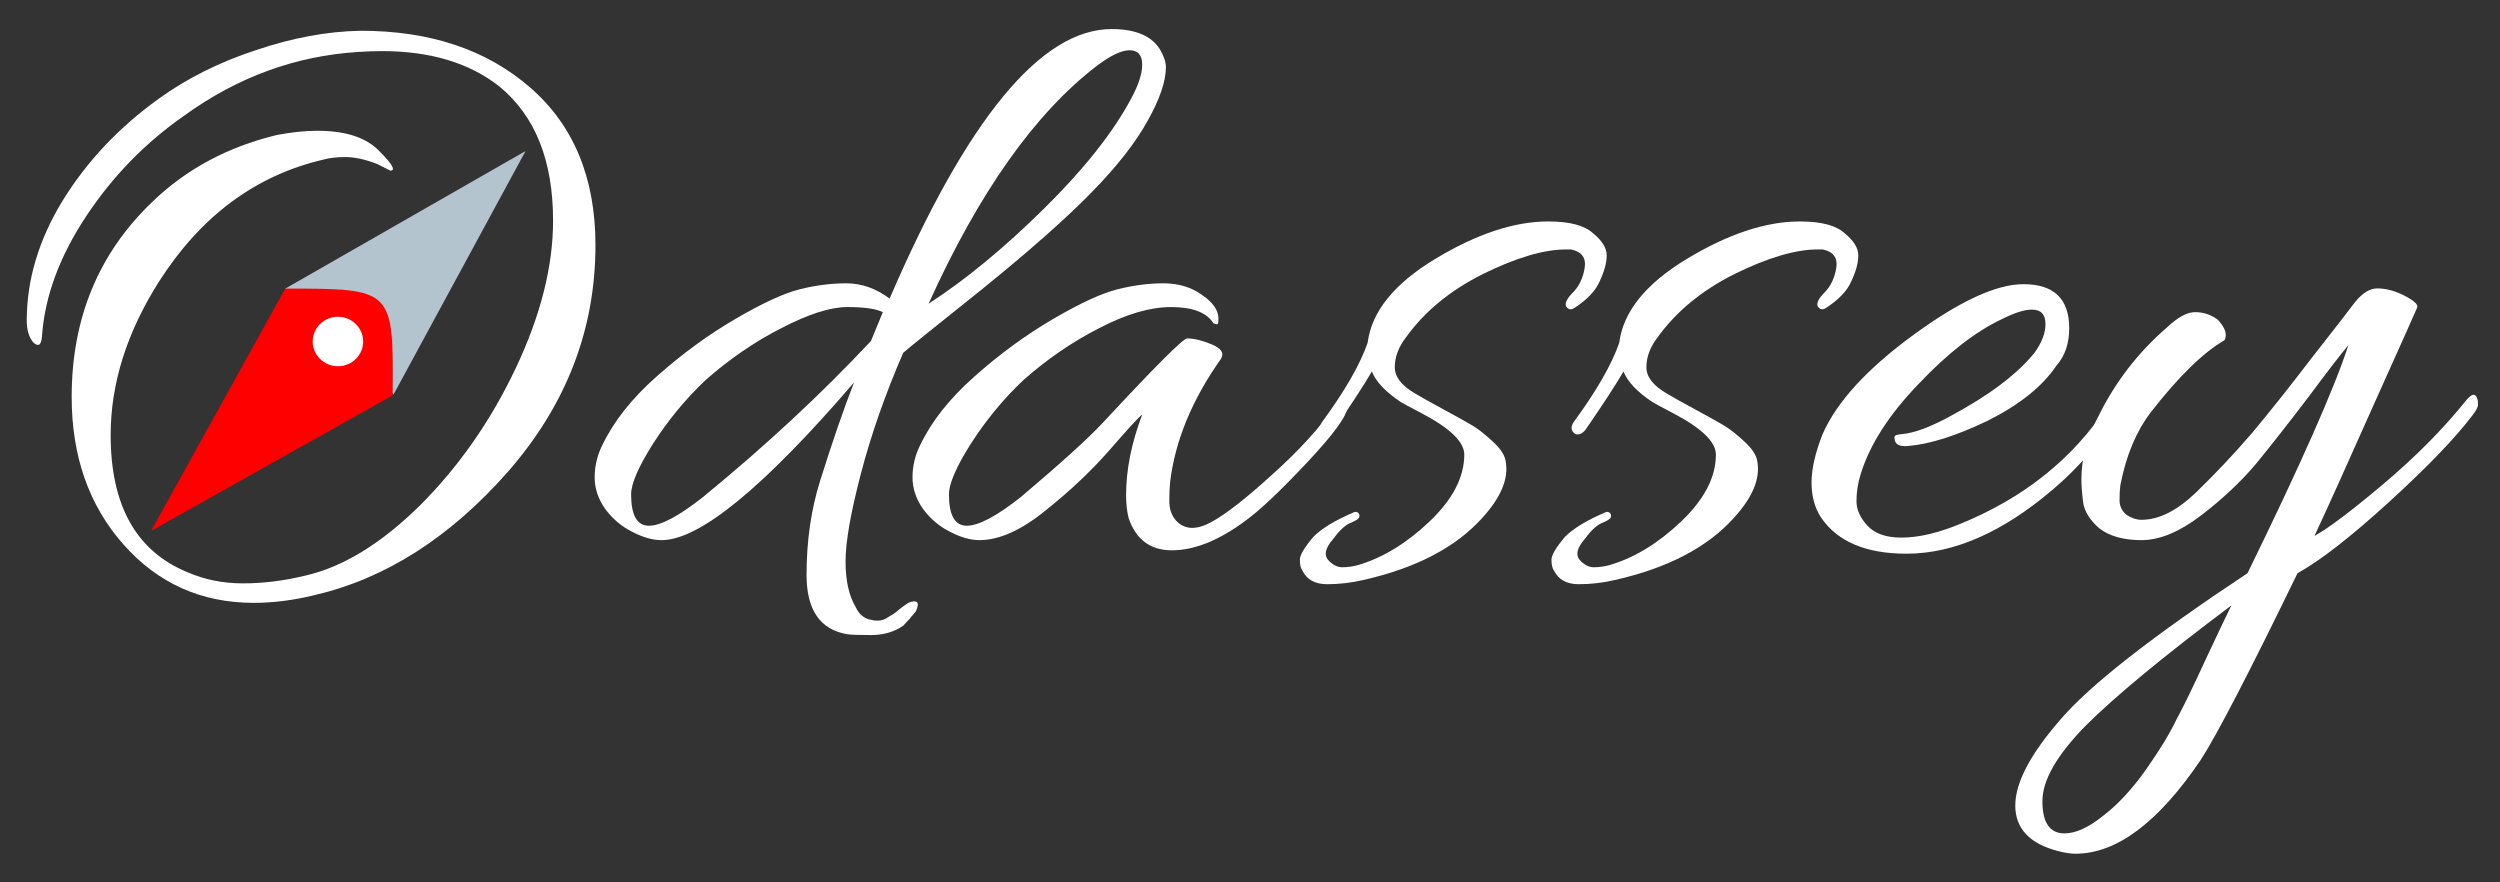 <?xml version="1.0" encoding="UTF-8" standalone="no"?>
<svg
   xmlns:dc="http://purl.org/dc/elements/1.1/"
   xmlns:cc="http://creativecommons.org/ns#"
   xmlns:rdf="http://www.w3.org/1999/02/22-rdf-syntax-ns#"
   xmlns:svg="http://www.w3.org/2000/svg"
   xmlns="http://www.w3.org/2000/svg"
   xmlns:sodipodi="http://sodipodi.sourceforge.net/DTD/sodipodi-0.dtd"
   xmlns:inkscape="http://www.inkscape.org/namespaces/inkscape"
   width="2176"
   height="768"
   viewBox="0 0 575.733 203.2"
   version="1.1"
   id="svg8"
   inkscape:version="1.0.1 (c497b03c, 2020-09-10)"
   sodipodi:docname="odassey_lg.svg">
  <rect x="0" y="0" width="575.733" height="203.2" fill="#333333" stroke="none"/>
  <defs
     id="defs2" />
  <sodipodi:namedview
     id="base"
     pagecolor="#000000"
     bordercolor="#666666"
     borderopacity="1.0"
     inkscape:pageopacity="0"
     inkscape:pageshadow="2"
     inkscape:zoom="0.28861823"
     inkscape:cx="1691.1537"
     inkscape:cy="786.16032"
     inkscape:document-units="px"
     inkscape:current-layer="layer1"
     inkscape:document-rotation="0"
     showgrid="false"
     inkscape:window-width="1680"
     inkscape:window-height="919"
     inkscape:window-x="1806"
     inkscape:window-y="25"
     inkscape:window-maximized="0"
     units="px" />
  <g
     inkscape:label="Ebene 1"
     inkscape:groupmode="layer"
     id="layer1">
    <g
       aria-label="Odassey"
       id="text835"
       style="font-style:normal;font-weight:normal;font-size:2.928px;line-height:1.25;font-family:sans-serif;fill:#ffffff;fill-opacity:1;stroke:none;stroke-width:0.073">
      <path
         d="m 137.13,56.466 q 0,29.082 -20.104,52.114 -20.104,22.837 -44.697,28.497 -7.222,1.757 -13.858,1.757 -18.152,0 -30.058,-13.468 -11.906,-13.468 -11.906,-33.962 0,-27.131 18.542,-44.892 11.711,-11.321 28.692,-15.42 5.075,-0.976 9.369,-0.976 9.759,0 14.248,4.684 4.489,4.489 2.537,4.489 l -3.123,-1.561 q -4.099,-1.561 -7.222,-1.561 -2.928,0 -5.075,0.586 -23.422,5.465 -37.866,28.106 -11.125,17.567 -11.125,35.328 0,24.398 17.762,31.62 5.856,2.537 12.687,2.537 7.027,0 14.248,-1.757 13.077,-2.928 26.545,-16.2 13.468,-13.468 22.056,-31.62 8.588,-18.152 8.588,-33.962 0,-20.69 -12.297,-30.839 -10.345,-8.198 -27.131,-8.198 -2.537,0 -5.465,0.195 Q 60.813,13.331 42.465,26.603 28.998,35.972 19.824,49.83 10.65,63.688 9.675,77.351 q -0.195,3.123 -1.952,1.561 -1.561,-1.757 -1.561,-5.075 0,-14.053 8.198,-27.521 8.393,-13.663 22.251,-23.617 9.759,-7.027 22.251,-11.125 12.687,-4.294 24.203,-4.489 24.008,0 39.037,13.077 15.029,13.077 15.029,36.304 z"
         style="font-style:normal;font-variant:normal;font-weight:normal;font-stretch:normal;font-size:195.184px;font-family:Allura;-inkscape-font-specification:'Allura, Normal';font-variant-ligatures:normal;font-variant-caps:normal;font-variant-numeric:normal;font-variant-east-asian:normal;fill:#ffffff;fill-opacity:1;stroke-width:0.073"
         id="path866" />
      <path
         d="m 151.198,86.72 q 8.783,-7.807 18.152,-13.273 9.369,-5.465 14.834,-6.831 5.465,-1.366 10.735,-1.366 5.27,0 9.954,3.513 26.74,-62.069 51.138,-62.069 8.198,0 11.125,4.684 1.366,2.342 1.366,4.099 0,4.88 -4.294,12.492 -4.099,7.417 -12.882,16.395 -8.783,8.978 -25.179,22.251 -16.395,13.077 -18.152,14.639 -6.246,14.444 -9.759,27.911 -3.513,13.468 -3.513,20.104 0,6.636 2.342,10.54 1.171,2.537 3.513,2.928 2.342,0.586 3.904,-0.586 1.757,-0.976 2.537,-1.757 0.976,-0.781 2.147,-1.561 1.366,-0.586 1.952,-0.195 0.586,0.39 -0.195,2.147 -1.561,1.952 -2.928,3.318 -3.123,2.147 -7.417,2.147 -4.099,0 -5.465,-0.195 -9.369,-1.561 -9.369,-13.663 0,-11.711 3.123,-21.665 4.294,-13.663 7.807,-22.641 -31.229,36.304 -44.307,36.304 -3.123,0 -6.831,-1.952 -3.513,-1.757 -6.051,-5.075 -2.537,-3.513 -2.537,-7.417 0,-3.904 1.757,-7.417 3.904,-8.198 12.492,-15.81 z m 52.114,-14.834 q -2.342,-1.171 -8.198,-1.171 -5.856,0 -15.224,4.88 -9.174,4.684 -17.371,11.906 -6.831,6.441 -12.101,14.639 -5.075,8.003 -5.075,11.711 0,7.222 4.099,7.222 4.099,0 12.492,-6.636 21.665,-17.762 38.646,-35.914 z M 260.501,22.699 q 2.537,-4.684 2.537,-7.807 0,-3.318 -2.928,-3.318 -2.733,0 -7.417,3.513 Q 231.224,31.483 213.852,69.934 226.539,61.736 240.397,48.073 254.255,34.41 260.501,22.699 Z"
         style="font-style:normal;font-variant:normal;font-weight:normal;font-stretch:normal;font-size:195.184px;font-family:Allura;-inkscape-font-specification:'Allura, Normal';font-variant-ligatures:normal;font-variant-caps:normal;font-variant-numeric:normal;font-variant-east-asian:normal;fill:#ffffff;fill-opacity:1;stroke-width:0.073"
         id="path868" />
      <path
         d="m 225.563,124.39 q -3.123,0 -6.831,-1.952 -3.513,-1.757 -6.051,-5.075 -2.537,-3.513 -2.537,-7.417 0,-3.904 1.757,-7.417 3.904,-8.198 12.492,-15.81 8.783,-7.807 18.152,-13.273 9.369,-5.465 14.834,-6.831 5.465,-1.366 10.54,-1.366 5.27,0 8.978,2.733 3.708,2.537 3.708,5.465 0,0.976 -0.195,1.171 -0.195,0.195 -0.976,-0.195 -2.342,-3.708 -9.759,-3.708 -7.222,0 -16.591,4.88 -9.174,4.684 -17.371,11.906 -6.831,6.441 -12.101,14.639 -5.075,8.003 -5.075,11.711 0,7.222 4.099,7.222 4.099,0 12.492,-6.636 13.858,-11.711 18.933,-17.176 17.957,-19.323 19.323,-19.323 2.342,0 5.66,1.366 3.318,1.366 2.147,3.318 -9.954,14.053 -11.711,28.302 -0.195,1.757 -0.195,4.489 0,2.733 1.561,4.489 2.928,3.123 8.003,0.39 5.075,-2.733 14.053,-10.93 9.174,-8.198 14.639,-16.005 0.781,-0.976 1.757,-0.39 0.976,0.39 0.976,0.781 0,2.928 -9.369,12.882 -9.174,9.759 -14.053,13.273 -9.174,6.831 -16.981,6.831 -7.417,0 -9.954,-7.417 -0.586,-2.342 -0.586,-5.27 0,-8.783 3.708,-18.542 -0.781,0.39 -7.222,7.807 -6.441,7.417 -15.029,14.248 -8.393,6.831 -15.224,6.831 z"
         style="font-style:normal;font-variant:normal;font-weight:normal;font-stretch:normal;font-size:195.184px;font-family:Allura;-inkscape-font-specification:'Allura, Normal';font-variant-ligatures:normal;font-variant-caps:normal;font-variant-numeric:normal;font-variant-east-asian:normal;fill:#ffffff;fill-opacity:1;stroke-width:0.073"
         id="path870" />
      <path
         d="m 306.961,124.195 q -2.537,2.928 -1.171,4.684 1.561,1.757 3.318,1.757 1.952,0 3.904,-0.586 8.393,-2.537 16.2,-9.954 8.003,-7.612 8.003,-15.42 0,-4.294 -9.564,-9.369 -4.489,-2.342 -5.075,-2.733 -5.27,-3.513 -6.636,-7.027 -2.733,4.684 -8.783,13.468 -1.366,1.561 -2.537,0.781 -1.171,-0.976 -0.195,-2.537 8.003,-10.93 10.54,-18.347 1.366,-10.735 15.615,-19.323 14.248,-8.588 25.959,-8.588 7.417,0 10.345,2.733 3.123,2.537 3.123,5.075 0,2.537 -1.561,5.856 -1.366,3.318 -5.856,6.246 -1.171,0.781 -1.952,-0.39 -0.39,-1.171 1.561,-3.123 2.147,-2.147 2.733,-5.66 0.586,-3.513 -3.123,-4.294 -0.586,0 -1.171,0 -7.612,0 -19.128,5.66 -11.321,5.66 -17.762,14.639 -2.537,3.318 -2.537,6.831 0,3.318 4.684,6.051 1.952,1.171 6.636,3.708 4.684,2.537 6.636,3.708 1.952,1.171 4.684,3.708 2.733,2.537 2.928,4.684 0.976,5.856 -5.465,12.882 -9.174,10.15 -27.326,14.248 -4.099,0.976 -8.393,0.976 -4.099,0 -5.66,-3.123 -0.586,-0.781 -0.586,-2.537 0,-1.561 3.123,-5.27 2.928,-2.928 9.369,-5.66 0.586,-0.195 0.976,0.195 0.39,0.39 0.195,0.976 -0.195,0.586 -2.147,1.366 -1.757,0.781 -3.904,3.708 z"
         style="font-style:normal;font-variant:normal;font-weight:normal;font-stretch:normal;font-size:195.184px;font-family:Allura;-inkscape-font-specification:'Allura, Normal';font-variant-ligatures:normal;font-variant-caps:normal;font-variant-numeric:normal;font-variant-east-asian:normal;fill:#ffffff;fill-opacity:1;stroke-width:0.073"
         id="path872" />
      <path
         d="m 364.906,124.195 q -2.537,2.928 -1.171,4.684 1.561,1.757 3.318,1.757 1.952,0 3.904,-0.586 8.393,-2.537 16.2,-9.954 8.003,-7.612 8.003,-15.42 0,-4.294 -9.564,-9.369 -4.489,-2.342 -5.075,-2.733 -5.27,-3.513 -6.636,-7.027 -2.733,4.684 -8.783,13.468 -1.366,1.561 -2.537,0.781 -1.171,-0.976 -0.195,-2.537 8.003,-10.93 10.54,-18.347 1.366,-10.735 15.615,-19.323 14.248,-8.588 25.959,-8.588 7.417,0 10.345,2.733 3.123,2.537 3.123,5.075 0,2.537 -1.561,5.856 -1.366,3.318 -5.856,6.246 -1.171,0.781 -1.952,-0.39 -0.39,-1.171 1.561,-3.123 2.147,-2.147 2.733,-5.66 0.586,-3.513 -3.123,-4.294 -0.586,0 -1.171,0 -7.612,0 -19.128,5.66 -11.321,5.66 -17.762,14.639 -2.537,3.318 -2.537,6.831 0,3.318 4.684,6.051 1.952,1.171 6.636,3.708 4.684,2.537 6.636,3.708 1.952,1.171 4.684,3.708 2.733,2.537 2.928,4.684 0.976,5.856 -5.465,12.882 -9.174,10.15 -27.326,14.248 -4.099,0.976 -8.393,0.976 -4.099,0 -5.66,-3.123 -0.586,-0.781 -0.586,-2.537 0,-1.561 3.123,-5.27 2.928,-2.928 9.369,-5.66 0.586,-0.195 0.976,0.195 0.39,0.39 0.195,0.976 -0.195,0.586 -2.147,1.366 -1.757,0.781 -3.904,3.708 z"
         style="font-style:normal;font-variant:normal;font-weight:normal;font-stretch:normal;font-size:195.184px;font-family:Allura;-inkscape-font-specification:'Allura, Normal';font-variant-ligatures:normal;font-variant-caps:normal;font-variant-numeric:normal;font-variant-east-asian:normal;fill:#ffffff;fill-opacity:1;stroke-width:0.073"
         id="path874" />
      <path
         d="m 465.987,65.445 q 10.54,0 10.54,10.15 0,5.27 -2.928,8.588 -4.88,7.222 -15.81,12.687 -10.93,5.27 -18.542,5.856 -2.733,0.195 -2.928,-1.561 -0.195,-0.781 0.39,-0.976 0.781,-0.195 1.171,-0.195 4.489,-0.39 11.516,-4.294 13.077,-7.027 19.128,-14.444 2.537,-3.513 2.537,-6.636 0,-3.318 -3.123,-3.318 -2.537,0 -6.831,2.147 -9.174,4.294 -19.323,15.029 -10.15,10.54 -13.273,20.689 -0.976,3.123 -0.976,6.246 0,2.928 2.537,5.66 2.537,2.733 7.807,2.733 5.856,0 13.468,-3.123 22.056,-8.978 33.962,-27.131 1.171,-1.561 2.147,-0.586 0.781,0.39 0.781,0.976 0,0.586 -0.586,1.366 -5.856,9.759 -14.834,17.371 -17.371,14.834 -33.767,14.834 -14.053,0 -19.714,-8.393 -2.147,-3.318 -2.147,-8.003 0,-4.684 2.537,-11.125 4.88,-11.125 20.885,-22.837 16.005,-11.711 25.374,-11.711 z"
         style="font-style:normal;font-variant:normal;font-weight:normal;font-stretch:normal;font-size:195.184px;font-family:Allura;-inkscape-font-specification:'Allura, Normal';font-variant-ligatures:normal;font-variant-caps:normal;font-variant-numeric:normal;font-variant-east-asian:normal;fill:#ffffff;fill-opacity:1;stroke-width:0.073"
         id="path876" />
      <path
         d="m 477.964,196.608 q -1.561,0 -3.904,-0.586 -9.954,-2.537 -9.954,-10.54 0,-7.807 10.345,-19.714 10.15,-11.906 43.136,-33.767 18.347,-37.475 23.227,-52.504 -2.342,2.733 -9.174,11.906 -6.831,8.978 -12.101,15.42 -5.27,6.246 -12.687,11.906 -7.417,5.66 -13.663,5.66 -6.246,0 -9.759,-2.733 -3.318,-2.928 -3.708,-6.051 -0.39,-3.123 -0.39,-5.27 0,-7.222 3.904,-14.444 5.856,-11.906 15.81,-20.494 3.708,-3.513 6.441,-3.513 2.928,0 5.27,1.757 2.537,2.733 1.561,4.684 -7.417,4.294 -16.981,16.591 -5.075,6.636 -7.027,16.786 -0.195,1.366 -0.195,3.513 0,1.952 1.561,3.318 1.757,1.171 3.513,1.171 6.051,0 12.687,-6.441 6.636,-6.441 12.687,-13.468 6.051,-7.222 13.663,-17.176 7.807,-9.954 10.15,-13.077 2.537,-3.123 5.075,-3.123 3.123,0 6.441,1.757 3.318,1.757 2.733,2.733 -0.39,0.976 -9.954,22.251 -9.369,21.08 -13.663,30.254 4.684,-2.537 15.81,-11.906 11.321,-9.564 19.128,-19.323 1.952,-2.342 2.537,-0.39 0.195,0.39 0.195,1.366 0,0.781 -1.171,2.342 -6.051,8.003 -19.323,20.104 -13.273,12.101 -21.08,16.395 -16.591,34.157 -22.251,42.94 -14.639,21.665 -28.887,21.665 z m 35.914,-57.189 q -23.422,17.567 -33.572,27.716 -9.954,10.15 -9.954,17.371 0,7.417 5.075,7.417 3.904,0 8.978,-4.099 5.075,-3.904 9.759,-10.54 4.684,-6.636 7.027,-11.516 2.537,-4.684 6.831,-14.053 4.294,-9.174 5.856,-12.297 z"
         style="font-style:normal;font-variant:normal;font-weight:normal;font-stretch:normal;font-size:195.184px;font-family:Allura;-inkscape-font-specification:'Allura, Normal';font-variant-ligatures:normal;font-variant-caps:normal;font-variant-numeric:normal;font-variant-east-asian:normal;fill:#ffffff;fill-opacity:1;stroke-width:0.073"
         id="path878" />
    </g>
    <g
       id="g927"
       transform="matrix(0.277,0,0,0.277,-2.621,-1.915)">
      <path
         id="rect884-5"
         style="fill:#b3c4ce;fill-opacity:1;stroke:none;stroke-width:0.296;stroke-linejoin:round;stroke-dasharray:0.03, 0.03"
         inkscape:label="rect884"
         d="M 336.675,334.849 446.418,132.456 246.623,246.859 291.649,290.854 Z" />
      <path
         id="rect884"
         style="fill:#ff0000;fill-opacity:1;stroke:none;stroke-width:0.296;stroke-linejoin:round;stroke-dasharray:0.03, 0.03"
         inkscape:label="rect884"
         d="M 246.623,246.859 135.107,448.28 335.899,335.636 c 0.765,-88.767 0.673,-88.817 -89.277,-88.777 z"
         sodipodi:nodetypes="cccc" />
      <ellipse
         style="fill:#ffffff;fill-opacity:1;stroke:none;stroke-width:0.373;stroke-linejoin:round;stroke-dasharray:0.037, 0.037"
         id="path918"
         cx="290.42"
         cy="290.824"
         rx="20.979"
         ry="20.575" />
    </g>
  </g>
</svg>
